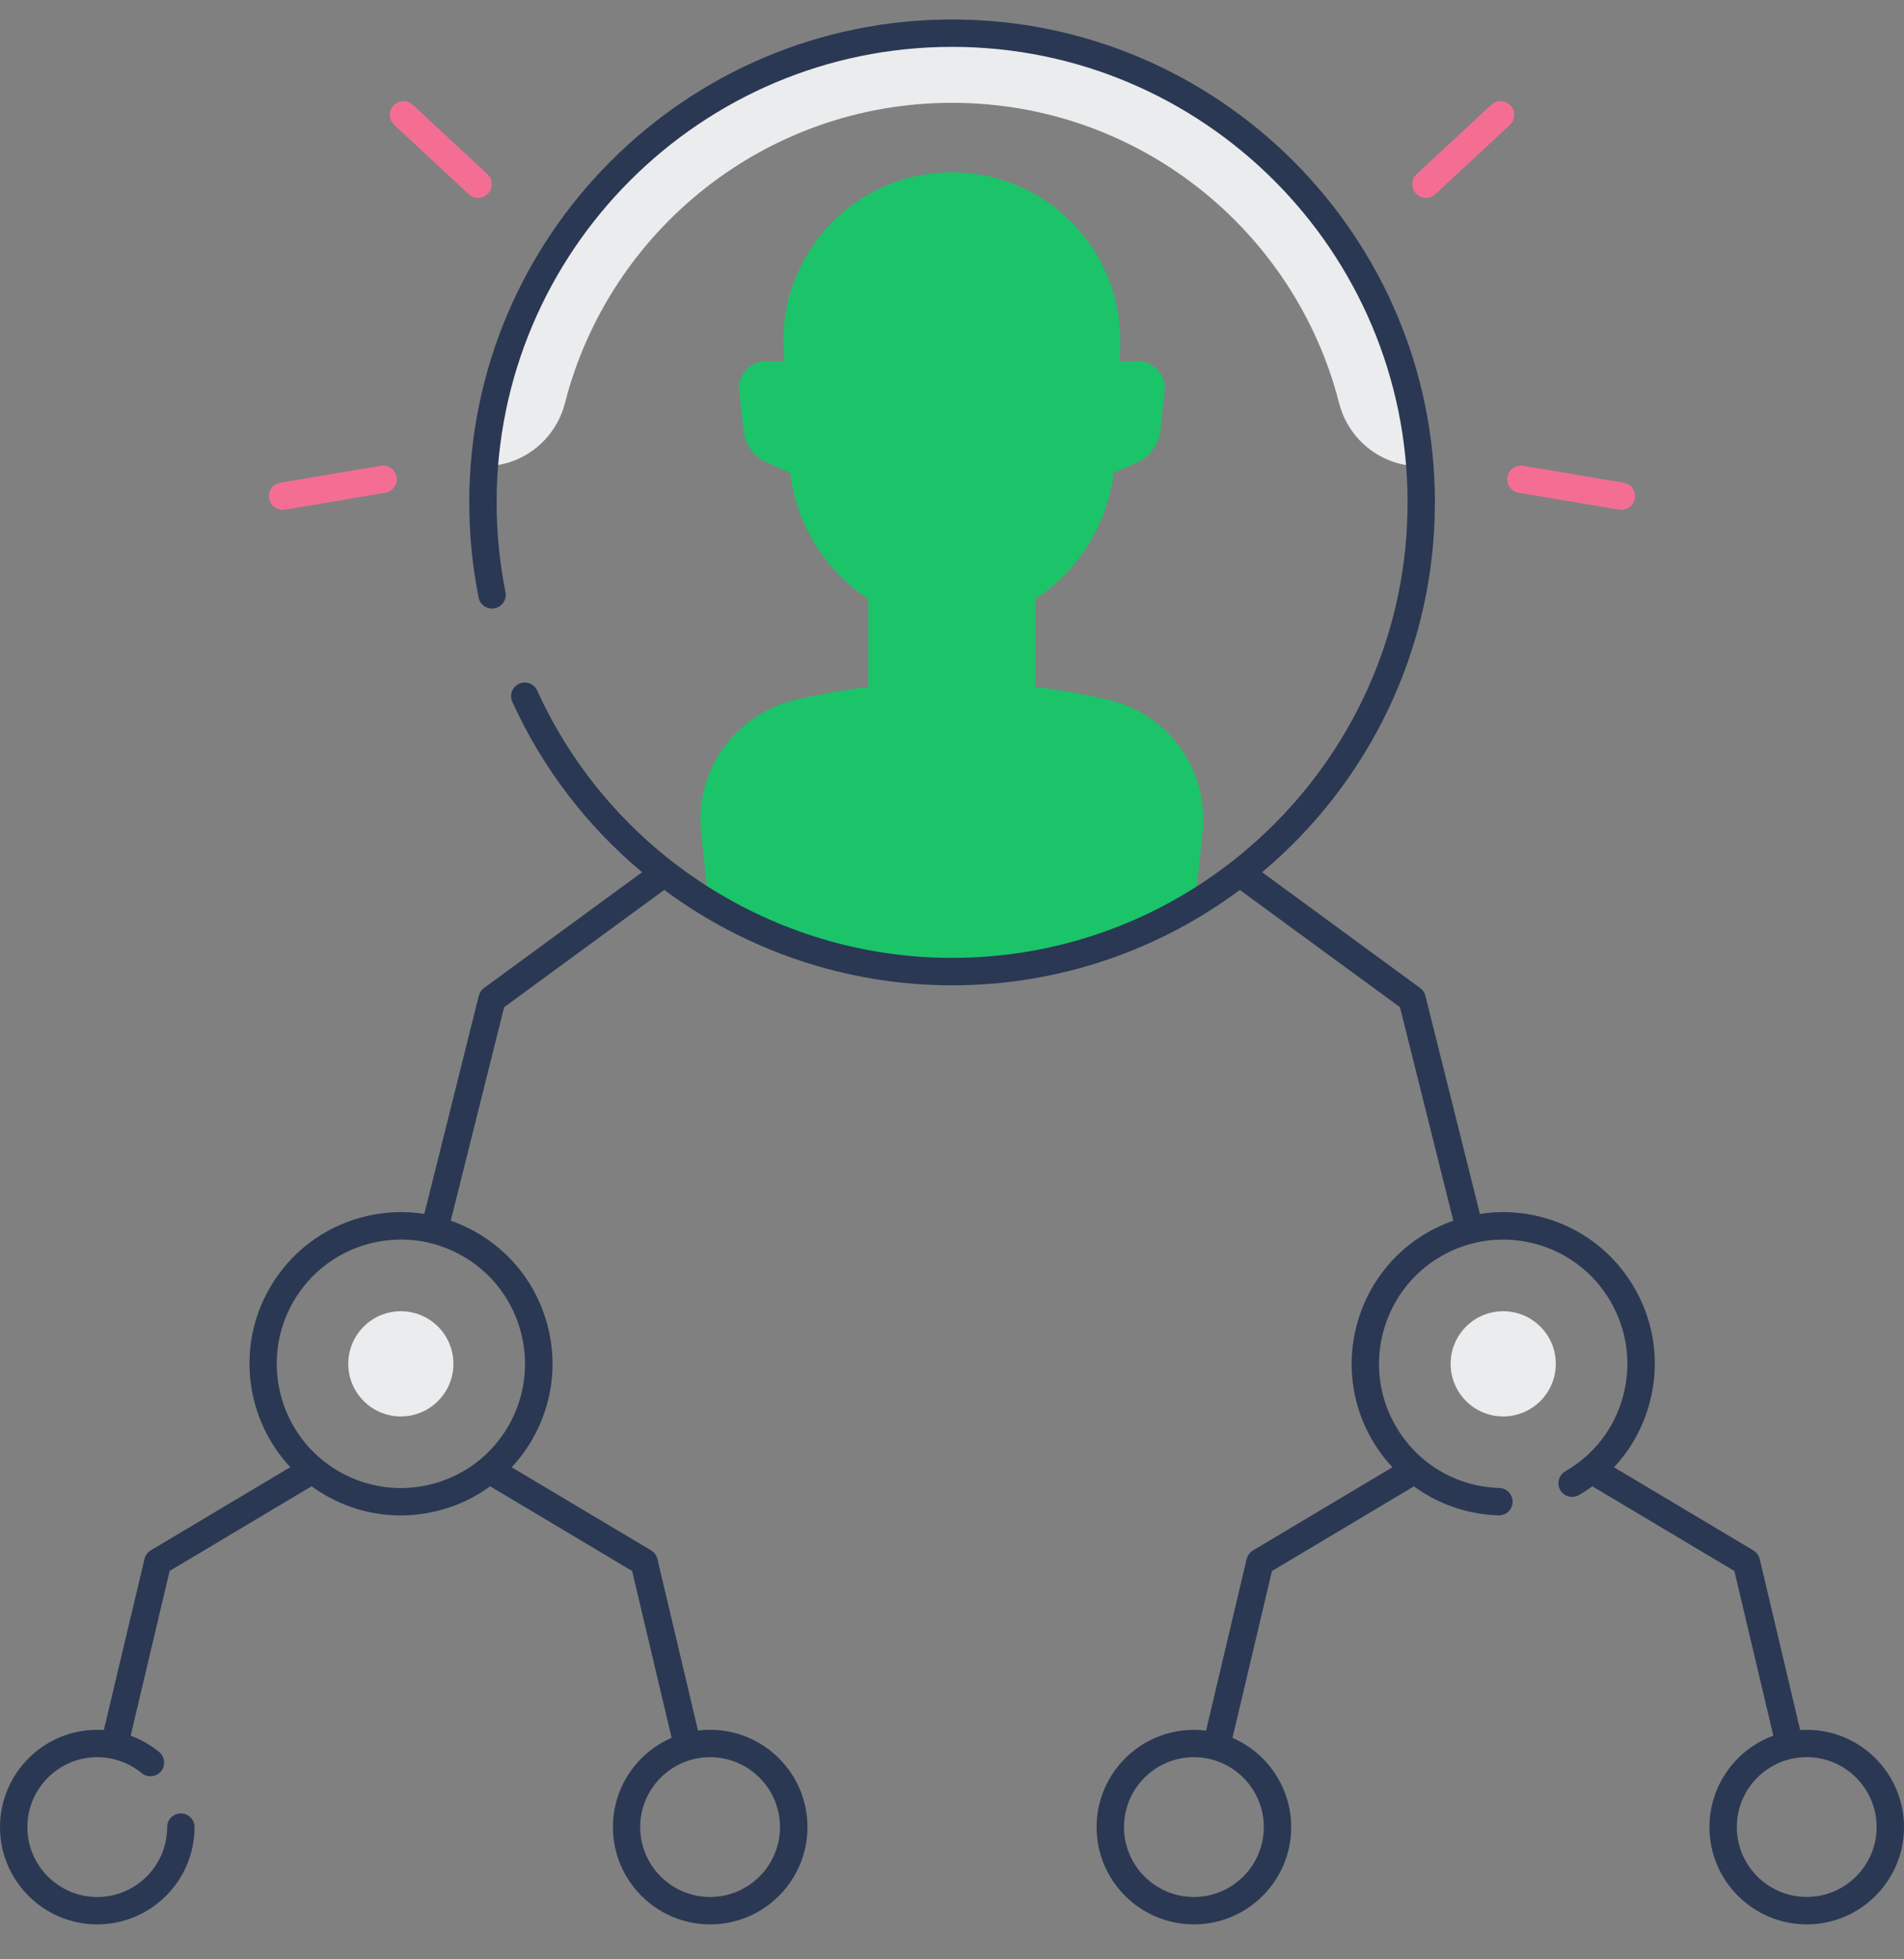 <svg width="35" height="36" viewBox="0 0 35 36" fill="none" xmlns="http://www.w3.org/2000/svg">
<rect x="0" y="0" width="35" height="36" fill="#808080" stroke="none"/>
<path d="M20.383 12.861C19.933 12.757 19.483 12.677 19.032 12.621V11.006C19.824 10.486 20.361 9.634 20.472 8.67H20.514L20.899 8.499C21.136 8.394 21.299 8.172 21.328 7.915L21.41 7.189C21.444 6.894 21.213 6.637 20.916 6.637H20.62H20.578L20.589 6.412C20.676 4.645 19.266 3.166 17.497 3.166C15.728 3.166 14.318 4.646 14.405 6.412L14.416 6.637H14.376H14.08C13.784 6.637 13.553 6.894 13.587 7.189L13.669 7.915C13.699 8.172 13.862 8.394 14.098 8.499L14.483 8.67H14.523C14.634 9.634 15.171 10.486 15.963 11.006V12.621C15.518 12.676 15.075 12.755 14.631 12.857C13.515 13.115 12.766 14.16 12.888 15.298L13.028 16.603C14.331 17.394 15.861 17.849 17.497 17.849C19.133 17.849 20.663 17.394 21.966 16.603L22.106 15.298C22.231 14.168 21.491 13.119 20.383 12.861Z" fill="#1BC469"/>
<path d="M8.901 8.565C9.604 8.565 10.21 8.086 10.385 7.407C11.196 4.235 14.075 1.889 17.5 1.889C20.926 1.889 23.805 4.234 24.616 7.407C24.79 8.086 25.397 8.565 26.099 8.565C25.759 4.116 22.039 0.611 17.5 0.611C12.96 0.611 9.241 4.116 8.901 8.565Z" fill="#EBECED"/>
<path d="M33.212 31.783C33.171 31.783 33.131 31.785 33.091 31.787L32.348 28.645C32.332 28.579 32.291 28.522 32.232 28.487L29.669 26.959C29.979 26.629 30.203 26.226 30.323 25.777C30.516 25.059 30.417 24.308 30.045 23.664C29.672 23.019 29.072 22.559 28.353 22.366C27.972 22.264 27.582 22.245 27.204 22.304L26.201 18.294C26.187 18.238 26.153 18.187 26.105 18.153L23.201 16.026C25.141 14.397 26.377 11.955 26.377 9.231C26.377 4.338 22.396 0.358 17.501 0.358C12.607 0.358 8.626 4.338 8.626 9.231C8.626 9.819 8.684 10.407 8.798 10.979C8.825 11.115 8.958 11.204 9.094 11.177C9.231 11.149 9.318 11.017 9.292 10.881C9.184 10.341 9.129 9.786 9.129 9.231C9.129 4.616 12.885 0.861 17.502 0.861C22.119 0.861 25.875 4.616 25.875 9.231C25.875 13.845 22.119 17.6 17.502 17.6C14.225 17.6 11.231 15.672 9.875 12.688C9.818 12.562 9.669 12.506 9.543 12.563C9.416 12.621 9.36 12.769 9.418 12.896C9.978 14.128 10.801 15.188 11.803 16.026L8.898 18.153C8.851 18.187 8.817 18.238 8.802 18.294L7.8 22.304C7.421 22.245 7.032 22.264 6.651 22.366C5.932 22.559 5.331 23.019 4.959 23.664C4.332 24.749 4.521 26.085 5.336 26.957L2.771 28.486C2.713 28.521 2.671 28.578 2.656 28.644L1.909 31.788C1.869 31.785 1.828 31.783 1.788 31.783C0.802 31.783 0 32.585 0 33.57C0 34.556 0.802 35.358 1.788 35.358C2.774 35.358 3.576 34.556 3.576 33.57C3.576 33.432 3.463 33.319 3.325 33.319C3.186 33.319 3.073 33.432 3.073 33.57C3.073 34.279 2.497 34.855 1.788 34.855C1.079 34.855 0.503 34.279 0.503 33.57C0.503 32.862 1.079 32.286 1.788 32.286C2.086 32.286 2.376 32.39 2.605 32.579C2.712 32.667 2.871 32.652 2.96 32.545C3.048 32.438 3.033 32.279 2.926 32.191C2.768 32.062 2.591 31.961 2.402 31.891L3.118 28.864L5.728 27.308C5.807 27.366 5.889 27.419 5.975 27.469C6.405 27.717 6.881 27.844 7.364 27.844C7.606 27.844 7.849 27.812 8.09 27.748C8.427 27.659 8.737 27.509 9.011 27.309L11.62 28.865L12.346 31.93C11.712 32.205 11.267 32.837 11.267 33.57C11.267 34.556 12.069 35.358 13.055 35.358C14.041 35.358 14.843 34.556 14.843 33.57C14.843 32.585 14.041 31.783 13.055 31.783C12.979 31.783 12.905 31.788 12.831 31.797L12.085 28.645C12.07 28.579 12.028 28.522 11.97 28.487L9.406 26.959C9.548 26.806 9.675 26.636 9.782 26.451C10.154 25.807 10.254 25.057 10.061 24.338C9.868 23.619 9.408 23.019 8.763 22.646C8.609 22.558 8.45 22.486 8.286 22.428L9.267 18.506L12.21 16.351C13.713 17.465 15.56 18.104 17.501 18.104C19.481 18.104 21.313 17.452 22.791 16.351L25.735 18.506L26.715 22.428C26.551 22.486 26.392 22.558 26.238 22.646C24.908 23.414 24.451 25.121 25.219 26.451C25.326 26.637 25.454 26.806 25.596 26.959L23.032 28.488C22.974 28.523 22.931 28.58 22.916 28.646L22.17 31.798C22.097 31.789 22.023 31.784 21.947 31.784C20.96 31.784 20.158 32.585 20.158 33.571C20.158 34.557 20.96 35.358 21.947 35.358C22.933 35.358 23.735 34.557 23.735 33.571C23.735 32.838 23.29 32.205 22.656 31.931L23.381 28.866L25.991 27.31C26.435 27.635 26.972 27.825 27.546 27.843H27.554C27.689 27.843 27.801 27.736 27.805 27.6C27.809 27.461 27.701 27.345 27.562 27.34C26.765 27.315 26.053 26.889 25.655 26.2C25.025 25.111 25.4 23.713 26.49 23.082C27.018 22.778 27.634 22.697 28.222 22.854C28.811 23.011 29.304 23.389 29.608 23.917C29.913 24.445 29.994 25.06 29.837 25.649C29.68 26.238 29.302 26.73 28.773 27.034C28.653 27.104 28.612 27.258 28.681 27.378C28.751 27.498 28.905 27.539 29.025 27.47C29.11 27.42 29.193 27.366 29.272 27.309L31.882 28.865L32.598 31.891C31.913 32.142 31.424 32.8 31.424 33.57C31.424 34.556 32.226 35.358 33.212 35.358C34.198 35.358 35 34.556 35 33.57C35 32.585 34.198 31.783 33.212 31.783ZM14.338 33.57C14.338 34.279 13.762 34.855 13.053 34.855C12.345 34.855 11.768 34.279 11.768 33.57C11.768 32.862 12.345 32.286 13.053 32.286C13.762 32.286 14.338 32.862 14.338 33.57ZM9.346 26.2C9.041 26.728 8.548 27.105 7.959 27.263C7.37 27.42 6.755 27.339 6.227 27.034C5.137 26.405 4.763 25.006 5.392 23.917C5.697 23.389 6.19 23.011 6.779 22.853C6.975 22.801 7.175 22.775 7.373 22.775C7.769 22.775 8.159 22.879 8.511 23.082C9.601 23.711 9.975 25.11 9.346 26.2ZM23.232 33.57C23.232 34.279 22.655 34.855 21.947 34.855C21.238 34.855 20.662 34.279 20.662 33.57C20.662 32.862 21.238 32.286 21.947 32.286C22.655 32.286 23.232 32.862 23.232 33.57ZM33.212 34.854C32.503 34.854 31.927 34.278 31.927 33.57C31.927 32.861 32.503 32.285 33.212 32.285C33.92 32.285 34.497 32.861 34.497 33.57C34.497 34.278 33.92 34.854 33.212 34.854Z" fill="#2A3853"/>
<path d="M27.632 26.025C28.166 26.025 28.599 25.592 28.599 25.058C28.599 24.525 28.166 24.092 27.632 24.092C27.098 24.092 26.666 24.525 26.666 25.058C26.666 25.592 27.098 26.025 27.632 26.025Z" fill="#EBECED"/>
<path d="M7.368 26.025C7.902 26.025 8.335 25.592 8.335 25.058C8.335 24.525 7.902 24.092 7.368 24.092C6.835 24.092 6.402 24.525 6.402 25.058C6.402 25.592 6.835 26.025 7.368 26.025Z" fill="#EBECED"/>
<path d="M29.805 9.368C29.791 9.368 29.776 9.366 29.763 9.364L27.917 9.054C27.78 9.031 27.688 8.902 27.711 8.764C27.734 8.627 27.863 8.535 28.001 8.558L29.846 8.869C29.983 8.892 30.076 9.021 30.052 9.158C30.032 9.281 29.925 9.368 29.805 9.368Z" fill="#F46E94"/>
<path d="M26.212 3.636C26.145 3.636 26.078 3.609 26.029 3.556C25.934 3.454 25.939 3.295 26.041 3.2L27.412 1.926C27.514 1.832 27.673 1.838 27.768 1.939C27.863 2.041 27.857 2.2 27.755 2.295L26.384 3.569C26.335 3.614 26.274 3.636 26.212 3.636Z" fill="#F46E94"/>
<path d="M5.195 9.368C5.075 9.368 4.968 9.281 4.947 9.158C4.924 9.021 5.016 8.892 5.154 8.869L6.999 8.558C7.136 8.535 7.266 8.627 7.289 8.764C7.312 8.902 7.22 9.031 7.083 9.054L5.237 9.364C5.223 9.366 5.21 9.368 5.195 9.368Z" fill="#F46E94"/>
<path d="M8.788 3.636C8.727 3.636 8.665 3.614 8.617 3.569L7.246 2.295C7.144 2.2 7.139 2.041 7.234 1.939C7.328 1.837 7.487 1.832 7.589 1.926L8.96 3.2C9.062 3.295 9.068 3.454 8.973 3.556C8.922 3.61 8.856 3.636 8.788 3.636Z" fill="#F46E94"/>
</svg>
